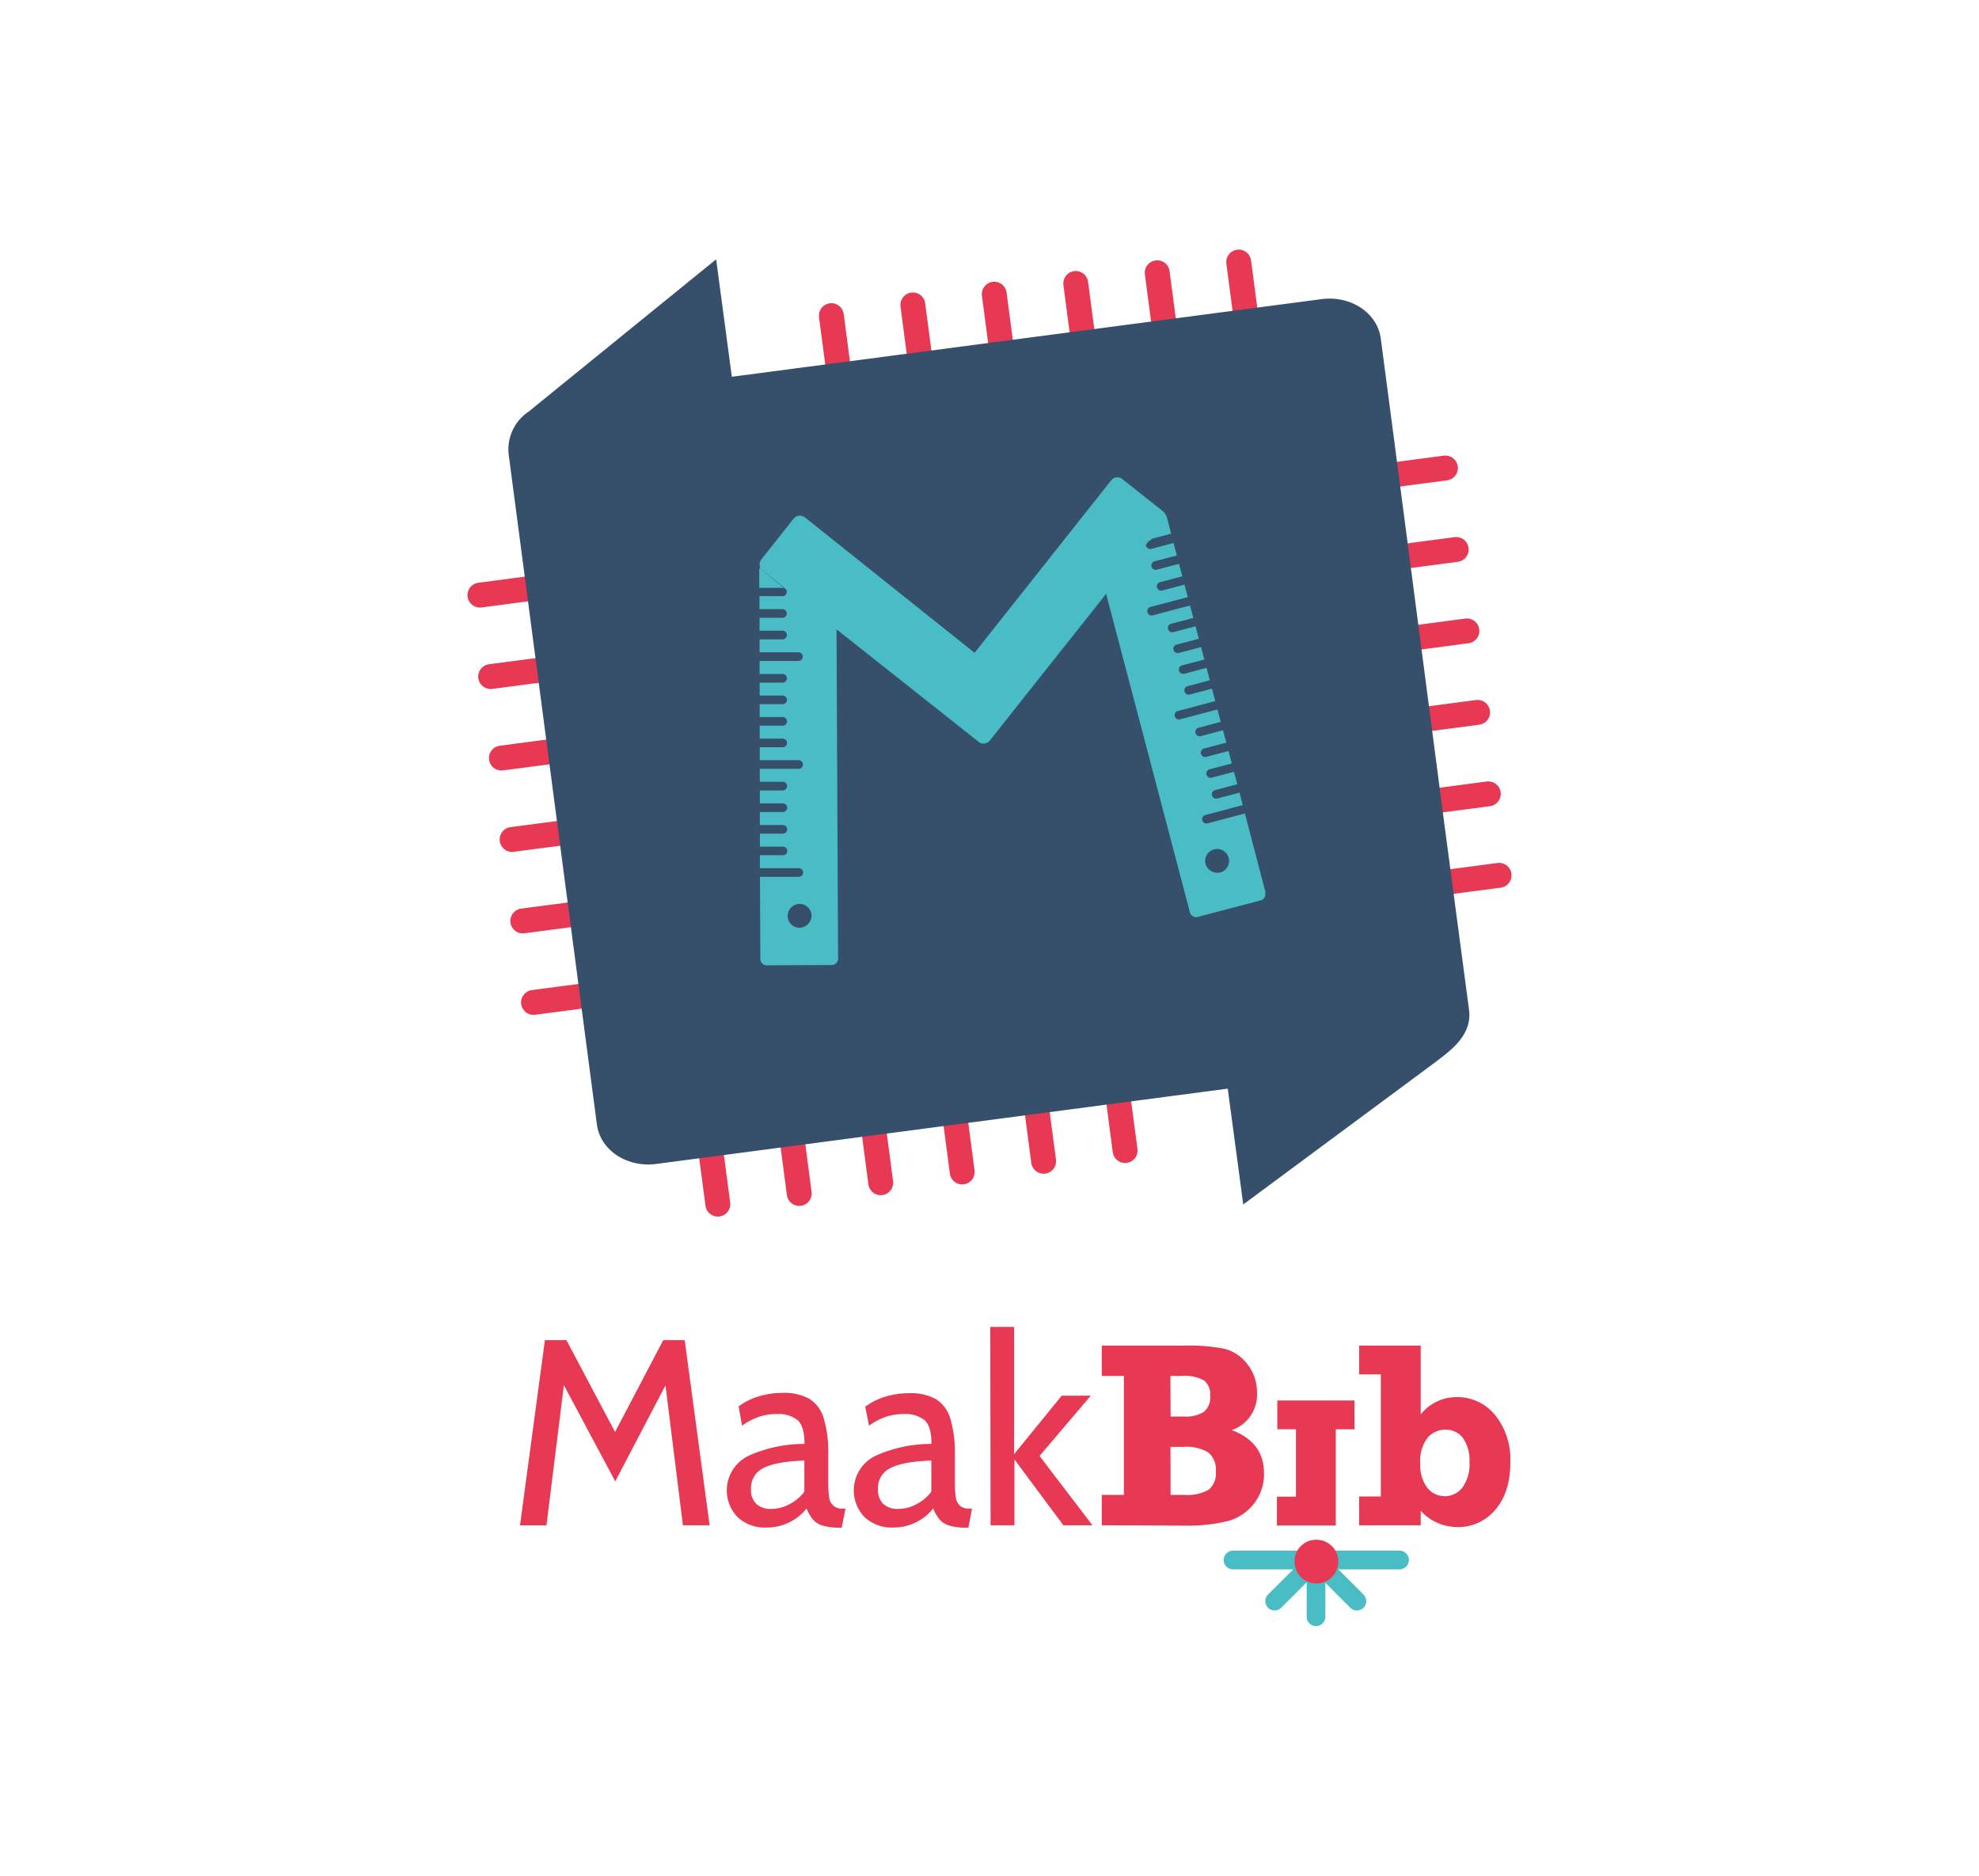 <?xml version="1.0" encoding="UTF-8" standalone="no"?>
<svg
   xmlns:dc="http://purl.org/dc/elements/1.1/"
   xmlns:cc="http://creativecommons.org/ns#"
   xmlns:rdf="http://www.w3.org/1999/02/22-rdf-syntax-ns#"
   xmlns:svg="http://www.w3.org/2000/svg"
   xmlns="http://www.w3.org/2000/svg"
   xmlns:sodipodi="http://sodipodi.sourceforge.net/DTD/sodipodi-0.dtd"
   xmlns:inkscape="http://www.inkscape.org/namespaces/inkscape"
   id="laag"
   viewBox="0 0 317.93 301.34"
   version="1.1"
   sodipodi:docname="logo Maakbib cmyk kleur 2.svg"
   inkscape:version="0.92.3 (2405546, 2018-03-11)">
  <sodipodi:namedview
     pagecolor="#ffffff"
     bordercolor="#666666"
     borderopacity="1"
     objecttolerance="10"
     gridtolerance="10"
     guidetolerance="10"
     inkscape:pageopacity="0"
     inkscape:pageshadow="2"
     inkscape:window-width="797"
     inkscape:window-height="480"
     id="namedview1070"
     showgrid="false"
     inkscape:zoom="0.78316852"
     inkscape:cx="18.509913"
     inkscape:cy="150.67"
     inkscape:window-x="0"
     inkscape:window-y="0"
     inkscape:window-maximized="0"
     inkscape:current-layer="laag" />
  <defs
     id="defs979">
    <style
       id="style977">
      .cls-1, .cls-2 {
        fill: none;
        stroke-linecap: round;
        stroke-miterlimit: 10;
      }

      .cls-1 {
        stroke: #e73954;
        stroke-width: 4px;
      }

      .cls-2 {
        stroke: #49bcc4;
        stroke-width: 3px;
      }

      .cls-3 {
        fill: #e73854;
      }

      .cls-4 {
        fill: #364f6b;
      }

      .cls-5 {
        fill: #49bcc5;
      }
    </style>
  </defs>
  <title
     id="title981">logo Maakbib FINAL cmyk kleur 2</title>
  <g
     id="g1067">
    <line
       class="cls-1"
       x1="229.74"
       y1="142.09"
       x2="240.83"
       y2="140.63"
       id="line983" />
    <line
       class="cls-1"
       x1="222.84"
       y1="89.74"
       x2="233.94"
       y2="88.28"
       id="line985" />
    <line
       class="cls-1"
       x1="221.12"
       y1="76.65"
       x2="232.21"
       y2="75.19"
       id="line987" />
    <line
       class="cls-1"
       x1="226.29"
       y1="115.91"
       x2="237.38"
       y2="114.45"
       id="line989" />
    <line
       class="cls-1"
       x1="228.01"
       y1="129"
       x2="239.1"
       y2="127.54"
       id="line991" />
    <line
       class="cls-1"
       x1="224.57"
       y1="102.83"
       x2="235.66"
       y2="101.36"
       id="line993" />
    <line
       class="cls-1"
       x1="88.19"
       y1="94.15"
       x2="77.1"
       y2="95.61"
       id="line995" />
    <line
       class="cls-1"
       x1="95.08"
       y1="146.5"
       x2="83.99"
       y2="147.96"
       id="line997" />
    <line
       class="cls-1"
       x1="96.81"
       y1="159.59"
       x2="85.71"
       y2="161.05"
       id="line999" />
    <line
       class="cls-1"
       x1="91.64"
       y1="120.33"
       x2="80.55"
       y2="121.79"
       id="line1001" />
    <line
       class="cls-1"
       x1="89.91"
       y1="107.24"
       x2="78.82"
       y2="108.7"
       id="line1003" />
    <line
       class="cls-1"
       x1="93.36"
       y1="133.41"
       x2="82.27"
       y2="134.87"
       id="line1005" />
    <line
       class="cls-1"
       x1="113.86"
       y1="182.37"
       x2="115.32"
       y2="193.46"
       id="line1007" />
    <line
       class="cls-1"
       x1="166.2"
       y1="175.48"
       x2="167.66"
       y2="186.57"
       id="line1009" />
    <line
       class="cls-1"
       x1="179.29"
       y1="173.75"
       x2="180.75"
       y2="184.85"
       id="line1011" />
    <line
       class="cls-1"
       x1="140.03"
       y1="178.92"
       x2="141.49"
       y2="190.02"
       id="line1013" />
    <line
       class="cls-1"
       x1="126.94"
       y1="180.65"
       x2="128.4"
       y2="191.74"
       id="line1015" />
    <line
       class="cls-2"
       x1="211.42"
       y1="251.34"
       x2="211.42"
       y2="259.75"
       id="line1017" />
    <line
       class="cls-1"
       x1="153.12"
       y1="177.2"
       x2="154.58"
       y2="188.29"
       id="line1019" />
    <line
       class="cls-1"
       x1="200.46"
       y1="53.19"
       x2="199"
       y2="42.1"
       id="line1021" />
    <line
       class="cls-1"
       x1="148.11"
       y1="60.08"
       x2="146.65"
       y2="48.99"
       id="line1023" />
    <line
       class="cls-1"
       x1="135.02"
       y1="61.8"
       x2="133.56"
       y2="50.71"
       id="line1025" />
    <line
       class="cls-1"
       x1="174.28"
       y1="56.63"
       x2="172.82"
       y2="45.54"
       id="line1027" />
    <line
       class="cls-1"
       x1="187.37"
       y1="54.91"
       x2="185.91"
       y2="43.82"
       id="line1029" />
    <line
       class="cls-1"
       x1="161.19"
       y1="58.36"
       x2="159.73"
       y2="47.26"
       id="line1031" />
    <line
       class="cls-2"
       x1="210.87"
       y1="250.12"
       x2="217.99"
       y2="257.24"
       id="line1033" />
    <line
       class="cls-2"
       x1="211.89"
       y1="250.12"
       x2="204.77"
       y2="257.24"
       id="line1035" />
    <line
       class="cls-2"
       x1="224.84"
       y1="250.63"
       x2="198.08"
       y2="250.63"
       id="line1037" />
    <g
       id="g1051">
      <path
         class="cls-3"
         d="M109.71,245.05l-2.8-22.48L98.84,238l-8.25-15.46-2.8,22.52H83.54l4-29.75H91l7.81,14.75,7.74-14.75H110L114,245.05Z"
         id="path1039" />
      <path
         class="cls-3"
         d="M118.53,243.77a6.16,6.16,0,0,1,2-10,21.73,21.73,0,0,1,8.71-1.79c0-1.87-.36-3.14-1.08-3.8a5,5,0,0,0-3.47-1,8.89,8.89,0,0,0-2.63.4,10.49,10.49,0,0,0-2.85,1.47l-.55-3.1a10.38,10.38,0,0,1,3.14-1.58,13,13,0,0,1,3.91-.59,8.43,8.43,0,0,1,4.27.93,5.48,5.48,0,0,1,2.34,3.11,18.86,18.86,0,0,1,.74,5.95V238a16.36,16.36,0,0,0,.15,2.57,2,2,0,0,0,2.23,1.8h.39l-.6,3.06h-.3a9.06,9.06,0,0,1-2.8-.34,3.22,3.22,0,0,1-1.55-1,6.6,6.6,0,0,1-1-1.74,8.13,8.13,0,0,1-6.37,3.06A6.41,6.41,0,0,1,118.53,243.77Zm8.33-2.12a7,7,0,0,0,2.36-2v-5q-4.59.17-6.57,1.21a3.54,3.54,0,0,0-2,3.38,3.09,3.09,0,0,0,.87,2.4,3.41,3.41,0,0,0,2.36.78A6.14,6.14,0,0,0,126.86,241.65Z"
         id="path1041" />
      <path
         class="cls-3"
         d="M138.93,243.77a6.16,6.16,0,0,1,2-10,21.69,21.69,0,0,1,8.71-1.79c0-1.87-.36-3.14-1.09-3.8a5,5,0,0,0-3.46-1,8.84,8.84,0,0,0-2.63.4,10.49,10.49,0,0,0-2.85,1.47L139,226a10.27,10.27,0,0,1,3.14-1.58,13,13,0,0,1,3.91-.59,8.45,8.45,0,0,1,4.27.93,5.53,5.53,0,0,1,2.34,3.11,19.15,19.15,0,0,1,.74,5.95V238a16.36,16.36,0,0,0,.15,2.57,2.25,2.25,0,0,0,.66,1.33,2.22,2.22,0,0,0,1.57.47h.38l-.59,3.06h-.3a9.06,9.06,0,0,1-2.8-.34,3.22,3.22,0,0,1-1.55-1,6.6,6.6,0,0,1-1-1.74,8.13,8.13,0,0,1-6.38,3.06A6.39,6.39,0,0,1,138.93,243.77Zm8.33-2.12a7,7,0,0,0,2.36-2v-5q-4.59.17-6.57,1.21a3.53,3.53,0,0,0-2,3.38,3.09,3.09,0,0,0,.87,2.4,3.38,3.38,0,0,0,2.35.78A6.18,6.18,0,0,0,147.26,241.65Z"
         id="path1043" />
      <path
         class="cls-3"
         d="M159.09,213.18h3.83v20.44l7.65-9.39h4.67L167,233.91l8.5,11.14h-4.67l-7.86-10.58v10.58h-3.83Z"
         id="path1045" />
      <path
         class="cls-3"
         d="M177,245.05v-4.88h3.55V221.06H177v-4.88h13.18a30.37,30.37,0,0,1,6.51.51,6.68,6.68,0,0,1,3.7,2.47,7.22,7.22,0,0,1,1.55,4.6,6,6,0,0,1-4.07,6q5.19,1.93,5.19,6.91a7.65,7.65,0,0,1-1.61,4.91,8,8,0,0,1-4.15,2.78,26.82,26.82,0,0,1-7.12.74Zm11.06-17.47h2.12a5.56,5.56,0,0,0,3.23-.75,3,3,0,0,0,1-2.64,2.73,2.73,0,0,0-1-2.42,6.4,6.4,0,0,0-3.51-.71h-1.87Zm0,12.59h2.12a7.16,7.16,0,0,0,4-.83,3.38,3.38,0,0,0,1.14-2.92,3.55,3.55,0,0,0-1.23-3.09,6.94,6.94,0,0,0-3.93-.88h-2.12Z"
         id="path1047" />
      <path
         class="cls-3"
         d="M228.24,216.18v11.06a7.35,7.35,0,0,1,5.71-2.78,7.79,7.79,0,0,1,6.28,2.93,11.38,11.38,0,0,1,2.41,7.49q0,4.88-2.41,7.67a7.75,7.75,0,0,1-6.11,2.79,8,8,0,0,1-5.88-2.61v2.32h-9.89v-4.63h3.48V220.81h-3.48v-4.63Zm7.83,18.66A6.09,6.09,0,0,0,235,231a3.44,3.44,0,0,0-2.8-1.31,3.73,3.73,0,0,0-2.85,1.29,6.13,6.13,0,0,0-1.18,4.19,6,6,0,0,0,1.11,3.84,3.6,3.6,0,0,0,5.65,0A6.43,6.43,0,0,0,236.07,234.84Z"
         id="path1049" />
    </g>
    <path
       class="cls-4"
       d="M84.9,66.15s.55-.43.9-.73l29.25-23.76,2.52,18.87L212.3,48.06c4.72-.62,9,2.22,9.53,6.36l2.36,17.94h0L232,132.09h0l4,30.12c.55,4.13-3,6.56-5.22,8.3l-31.05,23-2.49-18.61L105.42,187c-4.72.62-9-2.23-9.53-6.36L81.7,72.87A7.3,7.3,0,0,1,84.9,66.15Z"
       id="path1053" />
    <path
       class="cls-3"
       d="M208.2,240.45V229.62h-3V225H217.6v4.63h-3v15.46h-9.46v-4.63Zm.81,7.93a3.37,3.37,0,0,1,2.47-1,3.51,3.51,0,0,1,2.49,6,3.52,3.52,0,0,1-6-2.48A3.31,3.31,0,0,1,209,248.38Z"
       id="path1055" />
    <path
       class="cls-5"
       d="M122.51,91.68a1.17,1.17,0,0,1-.39-.55,1,1,0,0,0-.15.55v2.77l3.69,0a.67.67,0,0,1,.39.12l0,0Z"
       id="path1057" />
    <g
       id="g1063">
      <path
         class="cls-5"
         d="M187.45,83.06a1.09,1.09,0,0,0-.14-.31,1.26,1.26,0,0,1-.25,1l-2.28,2.88,3.37-.89Z"
         id="path1059" />
      <path
         class="cls-5"
         d="M203.33,143.44,200,130.69l-6,1.59a.7.7,0,0,1-.53-.07.71.71,0,0,1-.32-.43.69.69,0,0,1,.5-.84l6-1.59-.52-2-3.57.93a.69.69,0,0,1-.53-.07.72.72,0,0,1-.32-.42.69.69,0,0,1,.49-.85l3.57-.94-.53-2-3.57.94a.67.67,0,0,1-.52-.07.65.65,0,0,1-.32-.42.69.69,0,0,1,.49-.85l3.57-.94-.53-2-3.57.94a.7.7,0,0,1-.53-.08.66.66,0,0,1-.32-.42.71.71,0,0,1,.5-.85l3.57-.93-.53-2-3.57.94a.69.69,0,0,1-.53-.07.72.72,0,0,1-.32-.42.7.7,0,0,1,.5-.85l3.56-.94-.53-2-6,1.58a.69.69,0,0,1-.85-.49.68.68,0,0,1,.5-.84l6-1.59-.53-2-3.57.94a.67.67,0,0,1-.52-.07.65.65,0,0,1-.32-.42.69.69,0,0,1,.49-.85l3.57-.94-.53-2-3.57.94a.69.69,0,0,1-.53-.07.71.71,0,0,1-.32-.43.68.68,0,0,1,.5-.84l3.57-.94-.53-2-3.57.94a.69.69,0,0,1-.53-.07.72.72,0,0,1-.32-.42.69.69,0,0,1,.5-.85l3.56-.94-.52-2-3.57.94a.69.69,0,0,1-.53-.07.71.71,0,0,1-.32-.43.68.68,0,0,1,.49-.84l3.57-.94-.53-2-6,1.58a.69.69,0,0,1-.53-.07.72.72,0,0,1-.32-.42.69.69,0,0,1,.49-.85l6-1.59-.53-2-3.57.94a.67.67,0,0,1-.52-.07.7.7,0,0,1-.33-.42.7.7,0,0,1,.5-.85l3.57-.94-.53-2-3.57.93a.69.69,0,1,1-.35-1.34l3.57-.94-.53-2-3.57.94a.69.69,0,0,1-.53-.07.72.72,0,0,1-.32-.42v0h0a.68.68,0,0,1,.49-.82l.2-.05,2.28-2.88a1.26,1.26,0,0,0,.25-1,1.23,1.23,0,0,0-.45-.76l-6.6-5.23a1.26,1.26,0,0,0-1.76.21l-21.95,27.72L129.3,83.11a1.29,1.29,0,0,0-1.8.21l-5.2,6.57a1.27,1.27,0,0,0-.18,1.24,1.17,1.17,0,0,0,.39.55l3.58,2.83,0,0a.72.72,0,0,1,.31.57.69.69,0,0,1-.21.5.68.68,0,0,1-.48.2l-3.7,0v2.08l3.7,0a.69.69,0,0,1,.69.69.66.66,0,0,1-.2.49.67.67,0,0,1-.49.21l-3.69,0v2.08l3.69,0a.69.69,0,0,1,.5,1.18.69.69,0,0,1-.49.21l-3.69,0v2.08l6.24,0a.71.71,0,0,1,.7.69.72.72,0,0,1-.69.7l-6.25,0v2.09l3.69,0a.69.69,0,0,1,.7.69.72.72,0,0,1-.2.49.69.69,0,0,1-.49.21h-3.69v2.08h3.69a.7.7,0,0,1,.7.69.69.69,0,0,1-.21.49.64.64,0,0,1-.48.2l-3.7,0v2.08h3.7a.69.69,0,0,1,.49,1.18.7.7,0,0,1-.49.2l-3.69,0v2.08h3.69a.69.69,0,0,1,.7.69.68.68,0,0,1-.69.69l-3.69,0v2.08l6.24,0a.69.69,0,0,1,.69.69.63.63,0,0,1-.2.49.66.66,0,0,1-.49.21l-6.24,0v2.08l3.69,0a.69.69,0,0,1,.5,1.18.69.69,0,0,1-.49.21l-3.69,0v2.08l3.69,0a.71.71,0,0,1,.7.69.67.67,0,0,1-.21.49.65.65,0,0,1-.48.21h-3.7v2.09l3.69,0a.69.69,0,0,1,.7.69.72.72,0,0,1-.2.49.69.69,0,0,1-.49.21h-3.69v2.08h3.69a.7.7,0,0,1,.7.69.72.72,0,0,1-.2.49.68.68,0,0,1-.49.2l-3.7,0v2.08l6.25,0a.7.7,0,0,1,.49,1.19.7.7,0,0,1-.49.2l-6.24,0,.06,13.18a1,1,0,0,0,.31.73,1,1,0,0,0,.74.31l10.4-.05a1,1,0,0,0,.73-.31,1,1,0,0,0,.31-.74l-.25-52.88,22.84,18.08a1.28,1.28,0,0,0,1.79-.21l1.37-1.73,3.83-4.84,13.48-17,13.46,51.16a1,1,0,0,0,.48.64,1,1,0,0,0,.79.1l10.06-2.64a1,1,0,0,0,.74-1.27Zm-74.86,5.62a1.91,1.91,0,0,1-1.93-1.91,1.92,1.92,0,0,1,3.27-1.37,1.87,1.87,0,0,1,.57,1.36A2,2,0,0,1,128.47,149.06Zm68.72-9.78a1.9,1.9,0,0,1-1.17.89,2,2,0,0,1-2.35-1.37,1.92,1.92,0,0,1,1.37-2.34,1.91,1.91,0,0,1,1.46.2,1.91,1.91,0,0,1,.69,2.62Z"
         id="path1061" />
    </g>
    <path
       class="cls-5"
       d="M184.78,86.63l-.69.87a.68.68,0,0,1,.49-.82Z"
       id="path1065" />
  </g>
</svg>

